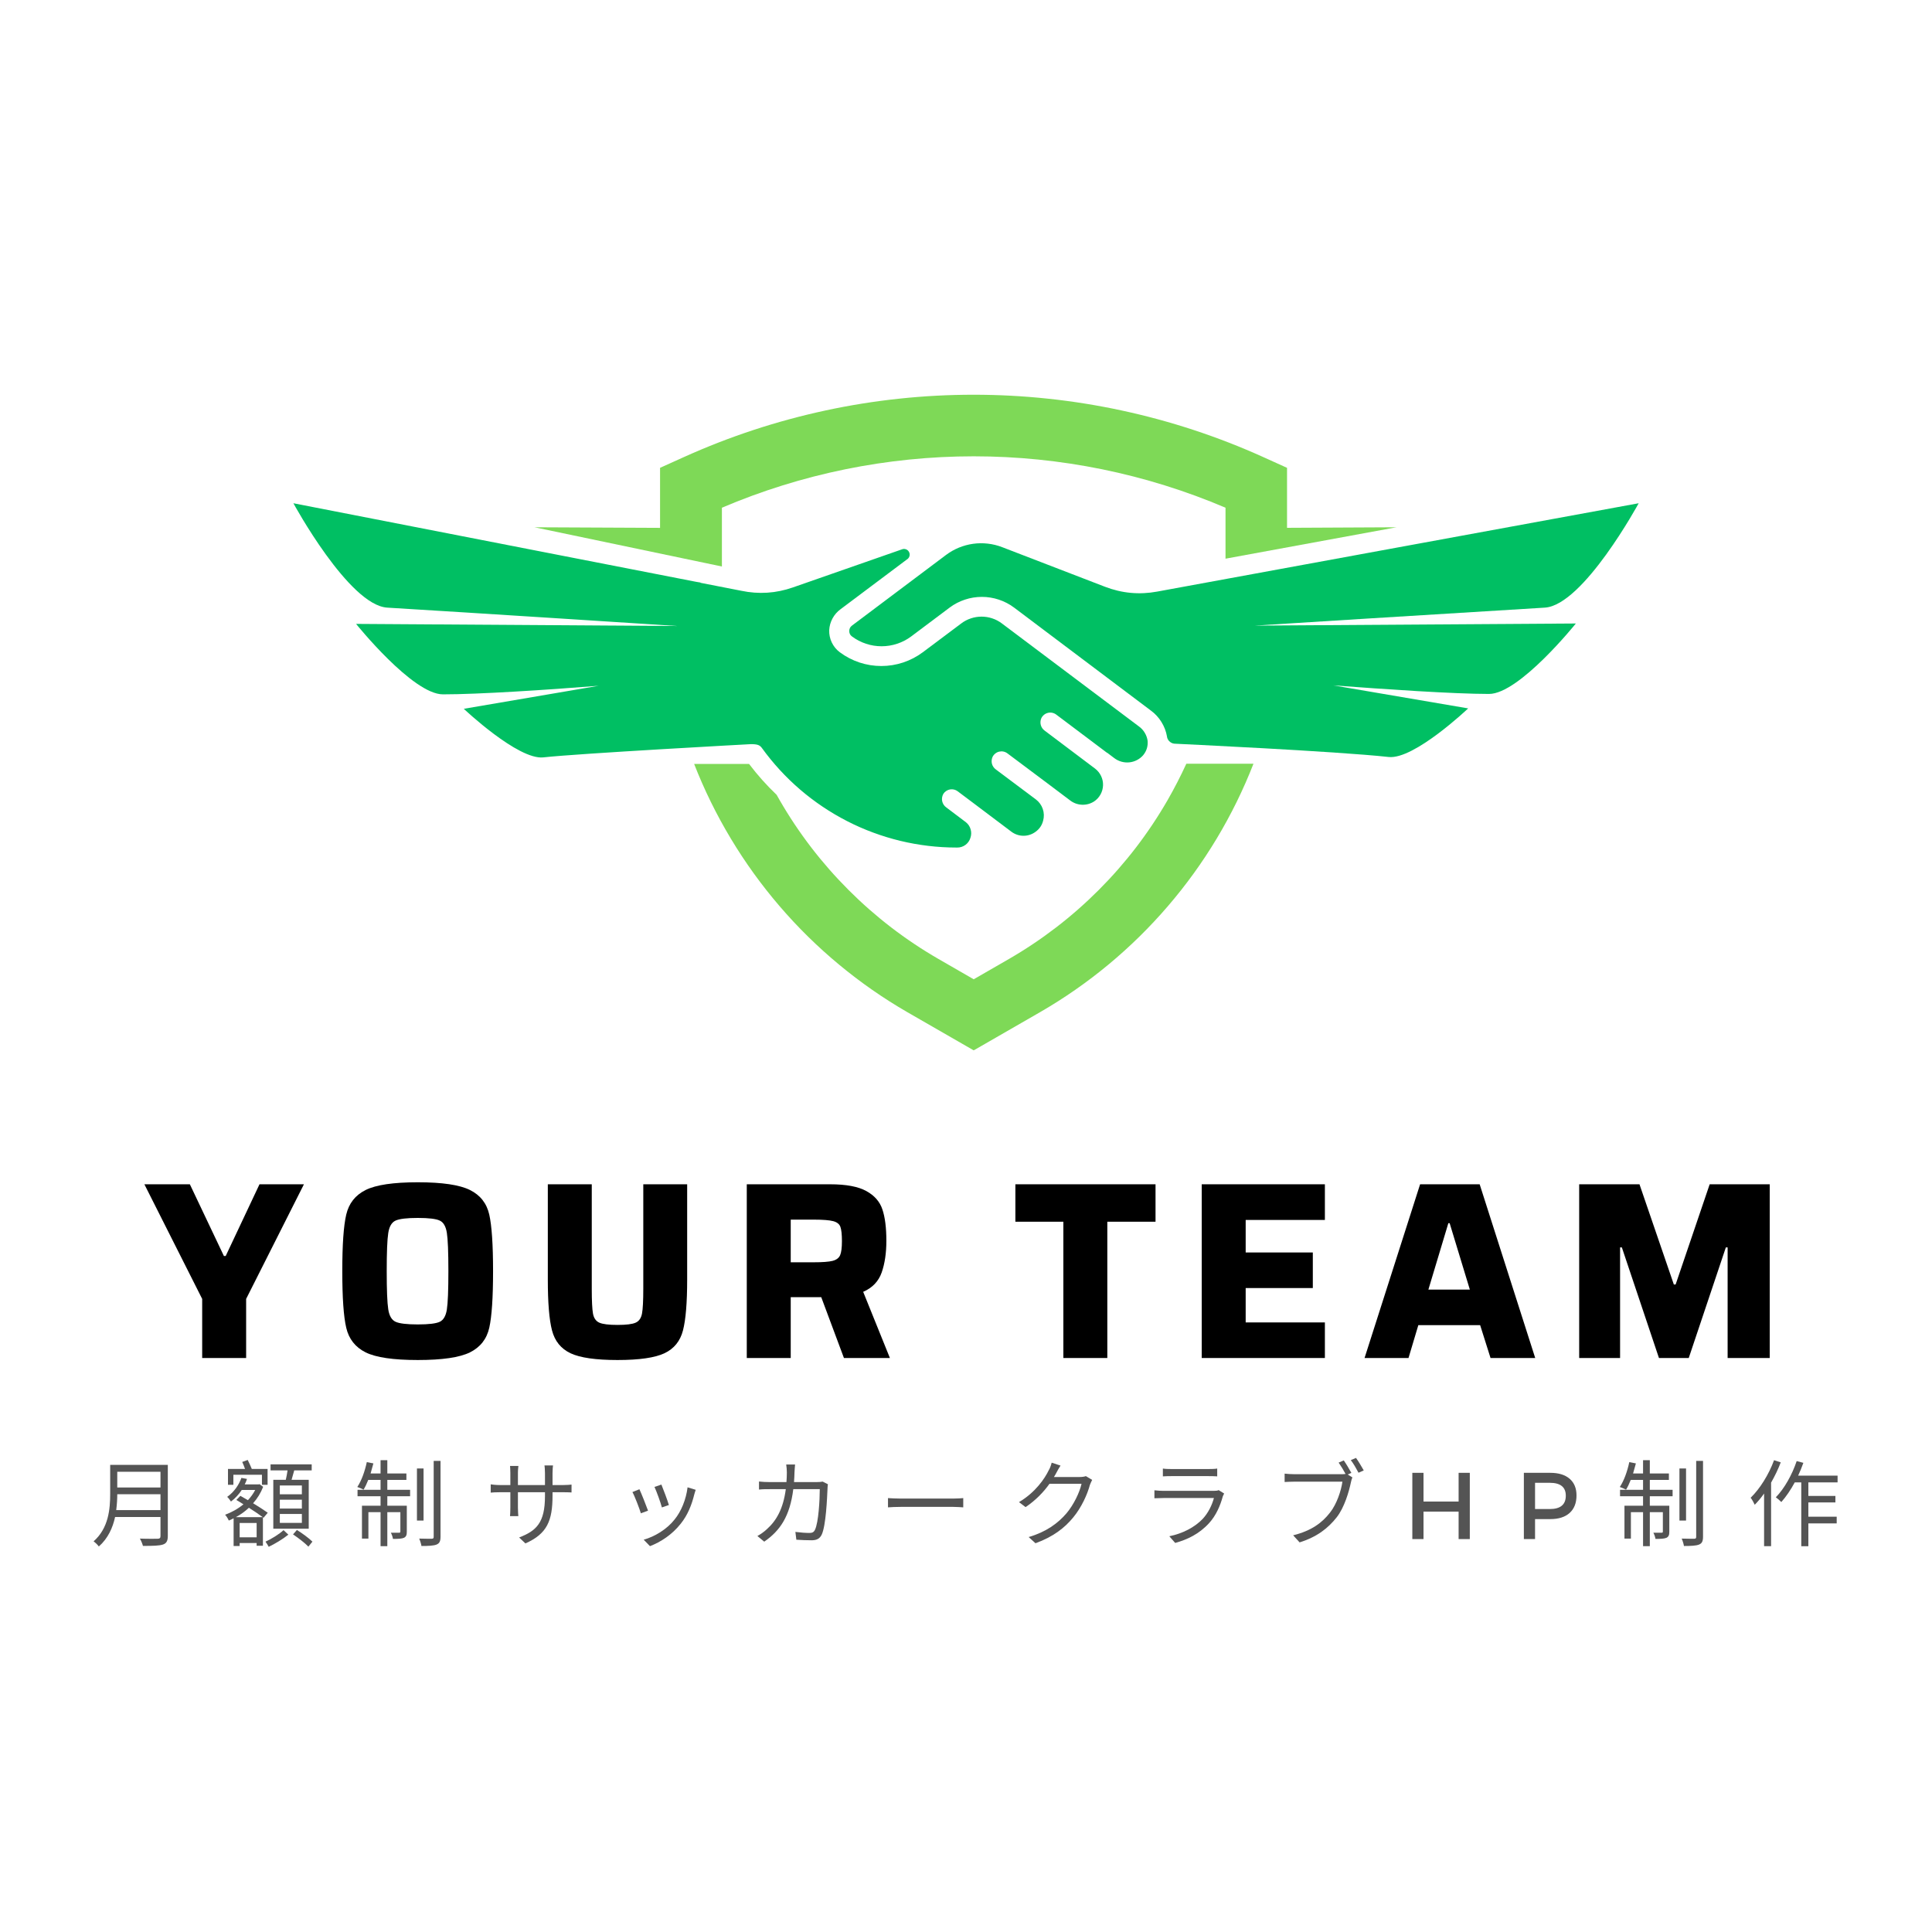<svg xmlns="http://www.w3.org/2000/svg" xmlns:xlink="http://www.w3.org/1999/xlink" width="500" zoomAndPan="magnify" viewBox="0 0 375 375" height="500" preserveAspectRatio="xMidYMid meet" version="1.0"><defs><g/><clipPath id="81e5e0ad5d"><path d="M 134 148 L 244 148 L 244 203.84 L 134 203.84 Z M 134 148 " clip-rule="nonzero"/></clipPath><clipPath id="c329b1b674"><path d="M 164 97 L 318.301 97 L 318.301 147 L 164 147 Z M 164 97 " clip-rule="nonzero"/></clipPath><clipPath id="803fea77d3"><path d="M 56.551 97 L 223 97 L 223 165 L 56.551 165 Z M 56.551 97 " clip-rule="nonzero"/></clipPath></defs><path fill="#7ed957" d="M 140.121 109.957 L 140.121 98.547 C 143.977 96.906 147.902 95.461 151.902 94.215 C 155.898 92.969 159.949 91.93 164.055 91.09 C 168.16 90.254 172.293 89.625 176.461 89.203 C 180.629 88.781 184.809 88.57 188.996 88.57 C 193.184 88.57 197.363 88.781 201.531 89.203 C 205.695 89.625 209.832 90.254 213.938 91.09 C 218.039 91.93 222.09 92.969 226.09 94.215 C 230.09 95.461 234.016 96.906 237.871 98.547 L 237.871 108.441 L 271.051 102.344 L 249.812 102.449 L 249.812 90.805 L 245.133 88.688 C 240.73 86.703 236.238 84.957 231.652 83.449 C 227.066 81.941 222.41 80.684 217.691 79.668 C 212.973 78.652 208.211 77.891 203.41 77.383 C 198.613 76.871 193.797 76.617 188.969 76.617 C 184.141 76.617 179.328 76.871 174.527 77.383 C 169.727 77.891 164.969 78.652 160.246 79.668 C 155.527 80.684 150.875 81.941 146.289 83.449 C 141.703 84.957 137.211 86.703 132.809 88.688 L 128.117 90.805 L 128.117 102.457 L 103.758 102.344 Z M 140.121 109.957 " fill-opacity="1" fill-rule="nonzero"/><g clip-path="url(#81e5e0ad5d)"><path fill="#7ed957" d="M 230.266 148.242 C 229.156 150.66 227.934 153.031 226.602 155.352 C 222.914 161.738 218.465 167.543 213.254 172.758 C 208.039 177.977 202.238 182.434 195.855 186.125 L 188.996 190.078 L 182.137 186.125 C 175.746 182.434 169.941 177.98 164.723 172.762 C 159.504 167.543 155.047 161.742 151.355 155.352 L 150.746 154.281 C 148.801 152.422 147.016 150.422 145.387 148.277 L 134.73 148.277 C 136.699 153.316 139.074 158.152 141.863 162.789 C 144.648 167.426 147.805 171.797 151.328 175.898 C 154.855 180.004 158.699 183.781 162.863 187.234 C 167.027 190.688 171.449 193.77 176.133 196.473 L 188.996 203.875 L 201.855 196.473 C 206.547 193.766 210.973 190.688 215.141 187.23 C 219.309 183.773 223.156 179.996 226.684 175.887 C 230.215 171.781 233.371 167.41 236.16 162.77 C 238.949 158.129 241.328 153.285 243.297 148.242 Z M 230.266 148.242 " fill-opacity="1" fill-rule="nonzero"/></g><g clip-path="url(#c329b1b674)"><path fill="#00bf63" d="M 299.844 117.941 C 307.305 117.496 318.066 97.68 318.066 97.68 L 224.605 114.828 C 221.137 115.469 217.758 115.152 214.469 113.887 L 194.52 106.203 C 193.621 105.855 192.695 105.629 191.738 105.52 C 190.785 105.41 189.832 105.418 188.879 105.551 C 187.926 105.684 187.004 105.934 186.117 106.297 C 185.227 106.664 184.398 107.137 183.629 107.711 L 165.363 121.43 C 165.016 121.695 164.84 122.047 164.84 122.484 C 164.84 122.922 165.012 123.273 165.363 123.531 C 166.195 124.152 167.102 124.625 168.086 124.949 C 169.07 125.277 170.078 125.438 171.113 125.438 C 172.148 125.438 173.16 125.277 174.141 124.949 C 175.125 124.625 176.031 124.152 176.863 123.531 L 184.332 117.926 C 184.781 117.59 185.25 117.293 185.746 117.035 C 186.242 116.777 186.758 116.562 187.289 116.387 C 187.816 116.211 188.359 116.078 188.91 115.988 C 189.465 115.898 190.02 115.855 190.578 115.855 C 191.137 115.855 191.691 115.898 192.242 115.988 C 192.797 116.078 193.336 116.211 193.867 116.387 C 194.398 116.562 194.91 116.777 195.406 117.035 C 195.902 117.293 196.375 117.59 196.824 117.926 L 223.352 137.895 C 224.191 138.504 224.883 139.25 225.43 140.129 C 225.977 141.008 226.34 141.957 226.516 142.977 L 226.516 143.039 C 226.594 143.43 226.789 143.75 227.098 144 C 227.41 144.25 227.766 144.367 228.164 144.359 C 228.164 144.359 259.34 145.809 269.535 146.93 C 274.473 147.48 284.969 137.5 284.969 137.5 L 258.801 133.031 C 268.984 133.797 282.148 134.688 289.016 134.695 C 294.906 134.695 305.871 121.02 305.871 121.02 L 243.547 121.43 C 243.547 121.43 284.395 118.867 299.844 117.941 Z M 299.844 117.941 " fill-opacity="1" fill-rule="nonzero"/></g><g clip-path="url(#803fea77d3)"><path fill="#00bf63" d="M 222.754 143.809 C 222.676 143.242 222.488 142.711 222.188 142.219 C 221.891 141.727 221.508 141.312 221.039 140.98 L 194.457 121.004 C 193.891 120.574 193.27 120.25 192.598 120.027 C 191.922 119.801 191.23 119.688 190.523 119.688 C 189.812 119.688 189.121 119.801 188.449 120.027 C 187.773 120.25 187.152 120.574 186.586 121.004 L 179.117 126.602 C 178.539 127.031 177.93 127.414 177.293 127.746 C 176.652 128.082 175.992 128.359 175.305 128.59 C 174.621 128.816 173.922 128.984 173.211 129.102 C 172.5 129.215 171.785 129.273 171.062 129.273 C 170.34 129.273 169.625 129.215 168.914 129.102 C 168.203 128.984 167.504 128.816 166.82 128.59 C 166.133 128.359 165.473 128.082 164.832 127.746 C 164.195 127.414 163.586 127.031 163.008 126.602 C 162.336 126.098 161.816 125.469 161.453 124.711 C 161.09 123.953 160.922 123.152 160.949 122.312 C 160.992 121.504 161.207 120.742 161.594 120.027 C 161.984 119.316 162.504 118.719 163.16 118.242 L 176.023 108.594 C 176.27 108.449 176.438 108.238 176.52 107.965 C 176.602 107.688 176.582 107.422 176.453 107.164 C 176.324 106.902 176.129 106.723 175.859 106.621 C 175.59 106.52 175.32 106.523 175.055 106.633 L 153.91 114.016 C 150.621 115.168 147.27 115.383 143.859 114.664 L 135.965 113.121 L 135.965 113.07 C 135.645 113.027 135.379 112.984 135.176 112.941 L 56.949 97.68 C 56.949 97.68 67.711 117.496 75.172 117.941 C 90.605 118.867 131.453 121.508 131.453 121.508 L 69.117 121.098 C 69.117 121.098 80.102 134.789 85.984 134.773 C 92.844 134.773 106.012 133.914 116.199 133.109 L 90.023 137.578 C 90.023 137.578 100.543 147.531 105.457 147.008 C 112.195 146.254 145.68 144.438 145.754 144.438 C 147.043 144.438 147.469 144.633 147.863 145.156 C 148.941 146.648 150.102 148.07 151.344 149.426 C 152.586 150.777 153.906 152.055 155.301 153.254 C 156.695 154.449 158.156 155.562 159.684 156.586 C 161.211 157.613 162.793 158.543 164.43 159.383 C 166.062 160.223 167.746 160.961 169.469 161.598 C 171.191 162.238 172.949 162.773 174.734 163.207 C 176.523 163.637 178.328 163.961 180.156 164.18 C 181.98 164.398 183.812 164.508 185.652 164.508 L 185.781 164.508 C 186.066 164.516 186.348 164.473 186.621 164.387 C 186.895 164.301 187.148 164.172 187.379 164.004 C 187.613 163.836 187.812 163.637 187.977 163.402 C 188.145 163.168 188.27 162.914 188.352 162.641 C 188.543 162.094 188.562 161.543 188.402 160.984 C 188.246 160.43 187.945 159.969 187.496 159.605 L 183.664 156.715 C 183.457 156.566 183.289 156.387 183.152 156.176 C 183.016 155.961 182.922 155.734 182.871 155.484 C 182.824 155.238 182.82 154.992 182.867 154.742 C 182.91 154.496 183 154.262 183.129 154.047 C 183.277 153.828 183.465 153.648 183.684 153.508 C 183.906 153.363 184.148 153.27 184.406 153.227 C 184.668 153.184 184.926 153.191 185.184 153.254 C 185.438 153.316 185.672 153.426 185.883 153.586 L 189.684 156.441 L 189.863 156.578 L 196.316 161.438 C 196.656 161.691 197.027 161.887 197.43 162.02 C 197.832 162.156 198.242 162.223 198.668 162.223 C 199.09 162.223 199.504 162.156 199.906 162.02 C 200.309 161.887 200.68 161.691 201.016 161.438 C 201.766 160.898 202.25 160.18 202.473 159.285 C 202.574 158.914 202.621 158.531 202.609 158.145 C 202.598 157.758 202.527 157.379 202.402 157.016 C 202.277 156.648 202.102 156.309 201.871 155.992 C 201.645 155.68 201.379 155.406 201.07 155.172 L 193.281 149.34 C 193.098 149.207 192.945 149.047 192.816 148.859 C 192.688 148.672 192.594 148.469 192.535 148.25 C 192.48 148.031 192.461 147.805 192.48 147.582 C 192.5 147.355 192.555 147.137 192.648 146.93 C 192.773 146.672 192.945 146.449 193.172 146.27 C 193.395 146.086 193.648 145.961 193.926 145.895 C 194.207 145.828 194.488 145.82 194.77 145.879 C 195.051 145.938 195.309 146.055 195.539 146.227 L 203.348 152.074 L 207.688 155.344 C 208.016 155.602 208.379 155.801 208.77 155.949 C 209.16 156.094 209.566 156.176 209.984 156.195 C 210.402 156.215 210.812 156.172 211.219 156.066 C 211.621 155.957 212 155.789 212.352 155.566 C 212.613 155.395 212.848 155.191 213.059 154.965 C 213.27 154.734 213.453 154.484 213.605 154.211 C 213.754 153.941 213.875 153.652 213.957 153.352 C 214.039 153.051 214.086 152.746 214.098 152.434 C 214.109 152.125 214.082 151.816 214.02 151.512 C 213.957 151.207 213.855 150.91 213.723 150.629 C 213.59 150.348 213.426 150.086 213.23 149.844 C 213.035 149.602 212.812 149.383 212.566 149.195 L 202.766 141.812 C 202.582 141.68 202.426 141.52 202.297 141.332 C 202.168 141.145 202.074 140.941 202.016 140.723 C 201.957 140.504 201.938 140.281 201.957 140.055 C 201.973 139.828 202.031 139.609 202.121 139.402 C 202.246 139.145 202.422 138.922 202.645 138.742 C 202.871 138.559 203.121 138.434 203.402 138.367 C 203.68 138.297 203.961 138.293 204.246 138.352 C 204.527 138.41 204.781 138.527 205.012 138.699 L 214.848 146.098 L 214.891 146.098 L 216.312 147.172 C 216.727 147.48 217.184 147.707 217.684 147.844 C 218.18 147.98 218.688 148.023 219.203 147.973 C 219.715 147.918 220.203 147.777 220.664 147.539 C 221.125 147.305 221.527 146.992 221.871 146.605 C 222.543 145.793 222.836 144.859 222.754 143.809 Z M 222.754 143.809 " fill-opacity="1" fill-rule="nonzero"/></g><g fill="#000000" fill-opacity="1"><g transform="translate(27.977, 263.588)"><g><path d="M 11.266 0 L 11.266 -11.469 L 0.047 -33.719 L 8.875 -33.719 L 15.484 -19.797 L 15.828 -19.797 L 22.391 -33.719 L 31.016 -33.719 L 19.797 -11.469 L 19.797 0 Z M 11.266 0 "/></g></g></g><g fill="#000000" fill-opacity="1"><g transform="translate(63.75, 263.588)"><g><path d="M 17.344 0.391 C 12.602 0.391 9.227 -0.102 7.219 -1.094 C 5.219 -2.094 3.961 -3.688 3.453 -5.875 C 2.941 -8.062 2.688 -11.723 2.688 -16.859 C 2.688 -21.984 2.941 -25.641 3.453 -27.828 C 3.961 -30.016 5.219 -31.609 7.219 -32.609 C 9.227 -33.609 12.602 -34.109 17.344 -34.109 C 22.082 -34.109 25.457 -33.609 27.469 -32.609 C 29.477 -31.609 30.727 -30.016 31.219 -27.828 C 31.707 -25.641 31.953 -21.984 31.953 -16.859 C 31.953 -11.723 31.707 -8.062 31.219 -5.875 C 30.727 -3.688 29.477 -2.094 27.469 -1.094 C 25.457 -0.102 22.082 0.391 17.344 0.391 Z M 17.344 -6.516 C 19.469 -6.516 20.891 -6.688 21.609 -7.031 C 22.328 -7.375 22.785 -8.164 22.984 -9.406 C 23.18 -10.645 23.281 -13.129 23.281 -16.859 C 23.281 -20.578 23.18 -23.055 22.984 -24.297 C 22.785 -25.547 22.328 -26.336 21.609 -26.672 C 20.891 -27.016 19.469 -27.188 17.344 -27.188 C 15.219 -27.188 13.781 -27.016 13.031 -26.672 C 12.281 -26.336 11.805 -25.531 11.609 -24.25 C 11.41 -22.977 11.312 -20.516 11.312 -16.859 C 11.312 -13.203 11.41 -10.734 11.609 -9.453 C 11.805 -8.18 12.281 -7.375 13.031 -7.031 C 13.781 -6.688 15.219 -6.516 17.344 -6.516 Z M 17.344 -6.516 "/></g></g></g><g fill="#000000" fill-opacity="1"><g transform="translate(103.05, 263.588)"><g><path d="M 30.328 -33.719 L 30.328 -15.234 C 30.328 -10.734 30.055 -7.441 29.516 -5.359 C 28.984 -3.285 27.785 -1.805 25.922 -0.922 C 24.055 -0.047 21.02 0.391 16.812 0.391 C 12.594 0.391 9.551 -0.047 7.688 -0.922 C 5.832 -1.805 4.633 -3.285 4.094 -5.359 C 3.551 -7.441 3.281 -10.734 3.281 -15.234 L 3.281 -33.719 L 11.812 -33.719 L 11.812 -13.422 C 11.812 -11.109 11.891 -9.508 12.047 -8.625 C 12.211 -7.738 12.625 -7.148 13.281 -6.859 C 13.938 -6.566 15.113 -6.422 16.812 -6.422 C 18.508 -6.422 19.68 -6.566 20.328 -6.859 C 20.984 -7.148 21.395 -7.738 21.562 -8.625 C 21.727 -9.508 21.812 -11.109 21.812 -13.422 L 21.812 -33.719 Z M 30.328 -33.719 "/></g></g></g><g fill="#000000" fill-opacity="1"><g transform="translate(141.371, 263.588)"><g><path d="M 22.438 0 L 18.031 -11.812 L 12.109 -11.812 L 12.109 0 L 3.578 0 L 3.578 -33.719 L 19.75 -33.719 C 22.852 -33.719 25.195 -33.281 26.781 -32.406 C 28.363 -31.539 29.406 -30.348 29.906 -28.828 C 30.414 -27.316 30.672 -25.285 30.672 -22.734 C 30.672 -20.379 30.367 -18.336 29.766 -16.609 C 29.16 -14.879 27.961 -13.625 26.172 -12.844 L 31.359 0 Z M 16.516 -18.578 C 18.273 -18.578 19.52 -18.672 20.25 -18.859 C 20.988 -19.055 21.473 -19.426 21.703 -19.969 C 21.93 -20.508 22.047 -21.414 22.047 -22.688 C 22.047 -23.988 21.945 -24.91 21.75 -25.453 C 21.562 -25.992 21.098 -26.363 20.359 -26.562 C 19.617 -26.758 18.367 -26.859 16.609 -26.859 L 12.109 -26.859 L 12.109 -18.578 Z M 16.516 -18.578 "/></g></g></g><g fill="#000000" fill-opacity="1"><g transform="translate(179.3, 263.588)"><g/></g></g><g fill="#000000" fill-opacity="1"><g transform="translate(196.304, 263.588)"><g><path d="M 10.094 0 L 10.094 -26.453 L 0.781 -26.453 L 0.781 -33.719 L 27.984 -33.719 L 27.984 -26.453 L 18.625 -26.453 L 18.625 0 Z M 10.094 0 "/></g></g></g><g fill="#000000" fill-opacity="1"><g transform="translate(229.676, 263.588)"><g><path d="M 3.578 0 L 3.578 -33.719 L 27.484 -33.719 L 27.484 -26.797 L 12.109 -26.797 L 12.109 -20.484 L 25.141 -20.484 L 25.141 -13.578 L 12.109 -13.578 L 12.109 -6.906 L 27.484 -6.906 L 27.484 0 Z M 3.578 0 "/></g></g></g><g fill="#000000" fill-opacity="1"><g transform="translate(264.468, 263.588)"><g><path d="M 24.844 0 L 22.828 -6.375 L 10.828 -6.375 L 8.922 0 L 0.391 0 L 11.172 -33.719 L 22.734 -33.719 L 33.516 0 Z M 16.906 -26.172 L 16.656 -26.172 L 12.781 -13.281 L 20.828 -13.281 Z M 16.906 -26.172 "/></g></g></g><g fill="#000000" fill-opacity="1"><g transform="translate(303.034, 263.588)"><g><path d="M 32.297 0 L 32.297 -21.469 L 31.953 -21.469 L 24.75 0 L 18.969 0 L 11.766 -21.469 L 11.422 -21.469 L 11.422 0 L 3.484 0 L 3.484 -33.719 L 15.188 -33.719 L 21.859 -14.266 L 22.203 -14.266 L 28.812 -33.719 L 40.469 -33.719 L 40.469 0 Z M 32.297 0 "/></g></g></g><g fill="#545454" fill-opacity="1"><g transform="translate(17.542, 298.733)"><g><path d="M 5.016 -5.625 C 5.156 -6.703 5.219 -7.75 5.219 -8.703 L 13.609 -8.703 L 13.609 -5.625 Z M 13.609 -13.062 L 13.609 -10.016 L 5.219 -10.016 L 5.219 -13.062 Z M 15.031 -14.406 L 3.844 -14.406 L 3.844 -8.781 C 3.844 -5.859 3.547 -2.125 0.625 0.438 C 0.906 0.641 1.453 1.141 1.641 1.438 C 3.422 -0.125 4.344 -2.203 4.797 -4.281 L 13.609 -4.281 L 13.609 -0.609 C 13.609 -0.203 13.469 -0.078 13.047 -0.062 C 12.625 -0.062 11.156 -0.031 9.609 -0.094 C 9.844 0.297 10.109 0.938 10.203 1.328 C 12.172 1.328 13.375 1.297 14.078 1.062 C 14.75 0.844 15.031 0.375 15.031 -0.594 Z M 15.031 -14.406 "/></g></g></g><g fill="#545454" fill-opacity="1"><g transform="translate(43.032, 298.733)"><g><path d="M 15.562 -8.688 L 11.281 -8.688 L 11.281 -10.406 L 15.562 -10.406 Z M 15.562 -5.922 L 11.281 -5.922 L 11.281 -7.641 L 15.562 -7.641 Z M 15.562 -3.141 L 11.281 -3.141 L 11.281 -4.875 L 15.562 -4.875 Z M 10.016 -11.5 L 10.016 -2.016 L 16.891 -2.016 L 16.891 -11.5 L 13.562 -11.5 C 13.719 -12.047 13.891 -12.703 14.078 -13.328 L 17.469 -13.328 L 17.469 -14.5 L 9.484 -14.5 L 9.484 -13.328 L 12.781 -13.328 C 12.703 -12.734 12.562 -12.047 12.438 -11.5 Z M 2.266 -12.484 L 7.812 -12.484 L 7.812 -10.531 L 8.906 -10.531 L 8.906 -13.609 L 5.844 -13.609 C 5.641 -14.125 5.312 -14.828 5.047 -15.359 L 3.984 -14.969 C 4.172 -14.547 4.375 -14.078 4.531 -13.609 L 1.219 -13.609 L 1.219 -10.531 L 2.266 -10.531 Z M 2.734 -4.25 C 3.625 -4.719 4.5 -5.344 5.281 -6.078 C 6.328 -5.422 7.312 -4.734 7.969 -4.25 Z M 3.484 -0.344 L 3.484 -3.125 L 6.781 -3.125 L 6.781 -0.344 Z M 8.938 -5.109 C 8.25 -5.609 7.203 -6.281 6.094 -6.953 C 6.906 -7.859 7.578 -8.938 8.047 -10.141 L 7.344 -10.656 L 7.141 -10.609 L 4.469 -10.609 C 4.656 -10.953 4.781 -11.297 4.906 -11.672 L 3.828 -11.875 C 3.375 -10.625 2.484 -9.188 1.062 -8.188 C 1.281 -8.016 1.641 -7.547 1.797 -7.281 C 2.672 -7.938 3.344 -8.703 3.891 -9.531 L 6.5 -9.531 C 6.141 -8.812 5.641 -8.156 5.094 -7.547 C 4.578 -7.859 4.062 -8.156 3.625 -8.391 L 2.844 -7.594 C 3.266 -7.328 3.75 -7.062 4.219 -6.75 C 3.156 -5.859 1.906 -5.188 0.656 -4.719 C 0.906 -4.484 1.25 -3.906 1.375 -3.594 C 1.688 -3.719 2 -3.859 2.312 -4.031 L 2.312 1.344 L 3.484 1.344 L 3.484 0.766 L 6.781 0.766 L 6.781 1.297 L 8 1.297 L 8 -4.219 L 8.125 -4.141 Z M 12 -1.734 C 11.172 -0.953 9.672 -0.031 8.5 0.5 C 8.703 0.766 8.984 1.234 9.125 1.5 C 10.312 0.938 11.875 0 12.938 -0.859 Z M 13.844 -0.906 C 14.859 -0.234 16.188 0.797 16.828 1.469 L 17.609 0.5 C 16.922 -0.188 15.594 -1.156 14.594 -1.766 Z M 13.844 -0.906 "/></g></g></g><g fill="#545454" fill-opacity="1"><g transform="translate(68.523, 298.733)"><g><path d="M 6.656 -11.484 L 10.359 -11.484 L 10.359 -12.734 L 6.656 -12.734 L 6.656 -15.312 L 5.344 -15.312 L 5.344 -12.734 L 3.406 -12.734 C 3.594 -13.359 3.781 -14.031 3.953 -14.688 L 2.672 -14.938 C 2.297 -13.172 1.656 -11.344 0.828 -10.109 C 1.156 -10 1.766 -9.75 2.047 -9.594 C 2.359 -10.109 2.672 -10.766 2.953 -11.484 L 5.344 -11.484 L 5.344 -9.562 L 0.875 -9.562 L 0.875 -8.312 L 5.344 -8.312 L 5.344 -6.469 L 1.734 -6.469 L 1.734 -0.094 L 2.984 -0.094 L 2.984 -5.219 L 5.344 -5.219 L 5.344 1.375 L 6.656 1.375 L 6.656 -5.219 L 9.188 -5.219 L 9.188 -1.469 C 9.188 -1.281 9.125 -1.234 8.938 -1.234 C 8.75 -1.219 8.141 -1.219 7.344 -1.234 C 7.531 -0.875 7.703 -0.406 7.75 -0.031 C 8.766 -0.031 9.469 -0.062 9.891 -0.25 C 10.344 -0.484 10.438 -0.828 10.438 -1.453 L 10.438 -6.469 L 6.656 -6.469 L 6.656 -8.312 L 11.078 -8.312 L 11.078 -9.562 L 6.656 -9.562 Z M 13.688 -13.703 L 12.406 -13.703 L 12.406 -3.594 L 13.688 -3.594 Z M 15.656 -15.172 L 15.656 -0.453 C 15.656 -0.141 15.562 -0.078 15.266 -0.062 C 14.953 -0.062 13.922 -0.062 12.844 -0.094 C 13.031 0.328 13.219 0.953 13.281 1.344 C 14.641 1.344 15.656 1.297 16.219 1.062 C 16.781 0.828 16.984 0.422 16.984 -0.484 L 16.984 -15.172 Z M 15.656 -15.172 "/></g></g></g><g fill="#545454" fill-opacity="1"><g transform="translate(94.013, 298.733)"><g><path d="M 13.234 -10.484 L 13.234 -12.781 C 13.234 -13.5 13.297 -14.109 13.328 -14.297 L 11.672 -14.297 C 11.703 -14.109 11.766 -13.5 11.766 -12.781 L 11.766 -10.484 L 6.516 -10.484 L 6.516 -12.844 C 6.516 -13.484 6.594 -14 6.609 -14.188 L 4.984 -14.188 C 5 -14 5.047 -13.438 5.047 -12.844 L 5.047 -10.484 L 3.094 -10.484 C 2.297 -10.484 1.391 -10.578 1.234 -10.625 L 1.234 -9.016 C 1.453 -9.047 2.281 -9.094 3.094 -9.094 L 5.047 -9.094 L 5.047 -6.125 C 5.047 -5.422 5 -4.625 4.984 -4.453 L 6.594 -4.453 C 6.578 -4.625 6.516 -5.438 6.516 -6.125 L 6.516 -9.094 L 11.766 -9.094 L 11.766 -8.328 C 11.766 -3.172 10.094 -1.594 6.75 -0.312 L 7.969 0.844 C 12.188 -1.031 13.234 -3.547 13.234 -8.453 L 13.234 -9.094 L 15.25 -9.094 C 16.062 -9.094 16.734 -9.062 16.922 -9.047 L 16.922 -10.578 C 16.688 -10.547 16.062 -10.484 15.25 -10.484 Z M 13.234 -10.484 "/></g></g></g><g fill="#545454" fill-opacity="1"><g transform="translate(119.503, 298.733)"><g><path d="M 8.875 -10.578 L 7.531 -10.125 C 7.922 -9.297 8.766 -6.969 8.969 -6.141 L 10.328 -6.609 C 10.094 -7.422 9.188 -9.844 8.875 -10.578 Z M 13.953 -10.047 C 13.672 -7.703 12.719 -5.359 11.406 -3.766 C 9.906 -1.875 7.578 -0.484 5.438 0.125 L 6.656 1.375 C 8.703 0.594 10.953 -0.844 12.641 -3 C 13.969 -4.656 14.75 -6.609 15.25 -8.641 C 15.328 -8.875 15.391 -9.172 15.531 -9.562 Z M 4.609 -9.672 L 3.25 -9.125 C 3.625 -8.484 4.609 -5.953 4.891 -5 L 6.281 -5.516 C 5.938 -6.469 4.984 -8.875 4.609 -9.672 Z M 4.609 -9.672 "/></g></g></g><g fill="#545454" fill-opacity="1"><g transform="translate(144.993, 298.733)"><g><path d="M 14.688 -11.156 C 14.375 -11.094 14 -11.062 13.5 -11.062 L 9.125 -11.062 C 9.172 -11.672 9.203 -12.297 9.219 -12.953 C 9.25 -13.391 9.281 -14.031 9.328 -14.469 L 7.609 -14.469 C 7.688 -14.016 7.734 -13.344 7.734 -12.938 C 7.734 -12.281 7.703 -11.656 7.656 -11.062 L 4.422 -11.062 C 3.734 -11.062 2.984 -11.094 2.328 -11.172 L 2.328 -9.609 C 2.984 -9.688 3.719 -9.688 4.453 -9.688 L 7.531 -9.688 C 7.031 -5.891 5.719 -3.594 3.891 -1.953 C 3.344 -1.422 2.594 -0.906 2.016 -0.594 L 3.344 0.5 C 6.406 -1.609 8.328 -4.406 8.984 -9.688 L 14.125 -9.688 C 14.125 -7.719 13.891 -3.203 13.188 -1.797 C 12.984 -1.344 12.656 -1.188 12.125 -1.188 C 11.359 -1.188 10.375 -1.266 9.391 -1.391 L 9.578 0.125 C 10.531 0.188 11.594 0.234 12.531 0.234 C 13.547 0.234 14.125 -0.094 14.5 -0.859 C 15.328 -2.625 15.547 -7.969 15.625 -9.734 C 15.625 -9.984 15.656 -10.328 15.703 -10.641 Z M 14.688 -11.156 "/></g></g></g><g fill="#545454" fill-opacity="1"><g transform="translate(170.483, 298.733)"><g><path d="M 1.875 -6.156 C 2.438 -6.203 3.422 -6.25 4.422 -6.25 L 14.516 -6.25 C 15.344 -6.25 16.109 -6.172 16.484 -6.156 L 16.484 -7.953 C 16.078 -7.922 15.422 -7.859 14.5 -7.859 L 4.422 -7.859 C 3.406 -7.859 2.422 -7.922 1.875 -7.953 Z M 1.875 -6.156 "/></g></g></g><g fill="#545454" fill-opacity="1"><g transform="translate(195.973, 298.733)"><g><path d="M 14.797 -12.219 C 14.5 -12.109 14.094 -12.047 13.594 -12.047 L 8.594 -12.047 C 8.766 -12.312 8.906 -12.562 9.047 -12.828 C 9.219 -13.172 9.562 -13.781 9.875 -14.266 L 8.156 -14.828 C 8.047 -14.344 7.797 -13.688 7.594 -13.375 C 6.797 -11.719 5 -9.062 1.812 -7.172 L 3.094 -6.203 C 5.094 -7.547 6.641 -9.188 7.734 -10.734 L 13.953 -10.734 C 13.578 -9.062 12.453 -6.688 11.031 -5 C 9.359 -3.047 7.062 -1.375 3.688 -0.391 L 5.016 0.812 C 8.469 -0.453 10.656 -2.156 12.328 -4.188 C 13.969 -6.172 15.078 -8.672 15.578 -10.516 C 15.688 -10.797 15.875 -11.234 16.016 -11.484 Z M 14.797 -12.219 "/></g></g></g><g fill="#545454" fill-opacity="1"><g transform="translate(221.463, 298.733)"><g><path d="M 15.078 -9.5 C 14.891 -9.391 14.5 -9.359 14.078 -9.359 L 4.391 -9.359 C 3.891 -9.359 3.266 -9.391 2.609 -9.469 L 2.609 -7.922 C 3.25 -7.953 3.953 -7.969 4.391 -7.969 L 14.156 -7.969 C 13.812 -6.656 13.078 -5.094 11.969 -3.906 C 10.406 -2.281 8.109 -1.078 5.5 -0.547 L 6.641 0.75 C 8.969 0.109 11.281 -0.969 13.219 -3.094 C 14.578 -4.578 15.391 -6.484 15.891 -8.312 C 15.938 -8.438 16.047 -8.672 16.141 -8.844 Z M 4.25 -12.172 C 4.734 -12.203 5.328 -12.219 5.891 -12.219 L 13.094 -12.219 C 13.719 -12.219 14.344 -12.203 14.797 -12.172 L 14.797 -13.688 C 14.344 -13.609 13.703 -13.594 13.125 -13.594 L 5.891 -13.594 C 5.312 -13.594 4.719 -13.609 4.25 -13.688 Z M 4.25 -12.172 "/></g></g></g><g fill="#545454" fill-opacity="1"><g transform="translate(246.954, 298.733)"><g><path d="M 15.344 -12.844 C 14.969 -13.547 14.312 -14.641 13.875 -15.266 L 12.875 -14.844 C 13.281 -14.266 13.844 -13.344 14.219 -12.641 C 13.922 -12.594 13.672 -12.594 13.438 -12.594 L 4.219 -12.594 C 3.625 -12.594 2.891 -12.641 2.391 -12.703 L 2.391 -11.078 C 2.844 -11.094 3.484 -11.141 4.203 -11.141 L 13.609 -11.141 C 13.359 -9.375 12.516 -6.812 11.203 -5.141 C 9.672 -3.172 7.609 -1.609 4.047 -0.734 L 5.297 0.641 C 8.656 -0.406 10.844 -2.109 12.531 -4.266 C 13.984 -6.156 14.859 -9.109 15.266 -11.047 C 15.344 -11.406 15.422 -11.703 15.547 -11.969 L 14.641 -12.531 Z M 15.234 -15.328 C 15.734 -14.688 16.328 -13.641 16.734 -12.875 L 17.75 -13.328 C 17.359 -14.016 16.703 -15.125 16.25 -15.75 Z M 15.234 -15.328 "/></g></g></g><g fill="#545454" fill-opacity="1"><g transform="translate(272.444, 298.733)"><g><path d="M 12.844 0 L 10.672 0 L 10.672 -5.328 L 3.859 -5.328 L 3.859 0 L 1.688 0 L 1.688 -12.859 L 3.859 -12.859 L 3.859 -7.281 L 10.672 -7.281 L 10.672 -12.859 L 12.844 -12.859 Z M 12.844 0 "/></g></g></g><g fill="#545454" fill-opacity="1"><g transform="translate(294.093, 298.733)"><g><path d="M 1.688 -12.859 L 6.812 -12.859 C 8.438 -12.859 9.691 -12.473 10.578 -11.703 C 11.461 -10.941 11.906 -9.863 11.906 -8.469 C 11.906 -7.008 11.461 -5.879 10.578 -5.078 C 9.691 -4.273 8.438 -3.875 6.812 -3.875 L 3.859 -3.875 L 3.859 0 L 1.688 0 Z M 3.859 -10.922 L 3.859 -5.828 L 6.719 -5.828 C 8.789 -5.828 9.828 -6.691 9.828 -8.422 C 9.828 -10.086 8.789 -10.922 6.719 -10.922 Z M 3.859 -10.922 "/></g></g></g><g fill="#545454" fill-opacity="1"><g transform="translate(313.573, 298.733)"><g><path d="M 6.656 -11.484 L 10.359 -11.484 L 10.359 -12.734 L 6.656 -12.734 L 6.656 -15.312 L 5.344 -15.312 L 5.344 -12.734 L 3.406 -12.734 C 3.594 -13.359 3.781 -14.031 3.953 -14.688 L 2.672 -14.938 C 2.297 -13.172 1.656 -11.344 0.828 -10.109 C 1.156 -10 1.766 -9.75 2.047 -9.594 C 2.359 -10.109 2.672 -10.766 2.953 -11.484 L 5.344 -11.484 L 5.344 -9.562 L 0.875 -9.562 L 0.875 -8.312 L 5.344 -8.312 L 5.344 -6.469 L 1.734 -6.469 L 1.734 -0.094 L 2.984 -0.094 L 2.984 -5.219 L 5.344 -5.219 L 5.344 1.375 L 6.656 1.375 L 6.656 -5.219 L 9.188 -5.219 L 9.188 -1.469 C 9.188 -1.281 9.125 -1.234 8.938 -1.234 C 8.75 -1.219 8.141 -1.219 7.344 -1.234 C 7.531 -0.875 7.703 -0.406 7.75 -0.031 C 8.766 -0.031 9.469 -0.062 9.891 -0.25 C 10.344 -0.484 10.438 -0.828 10.438 -1.453 L 10.438 -6.469 L 6.656 -6.469 L 6.656 -8.312 L 11.078 -8.312 L 11.078 -9.562 L 6.656 -9.562 Z M 13.688 -13.703 L 12.406 -13.703 L 12.406 -3.594 L 13.688 -3.594 Z M 15.656 -15.172 L 15.656 -0.453 C 15.656 -0.141 15.562 -0.078 15.266 -0.062 C 14.953 -0.062 13.922 -0.062 12.844 -0.094 C 13.031 0.328 13.219 0.953 13.281 1.344 C 14.641 1.344 15.656 1.297 16.219 1.062 C 16.781 0.828 16.984 0.422 16.984 -0.484 L 16.984 -15.172 Z M 15.656 -15.172 "/></g></g></g><g fill="#545454" fill-opacity="1"><g transform="translate(339.064, 298.733)"><g><path d="M 5.281 -15.312 C 4.25 -12.516 2.547 -9.781 0.734 -8.016 C 1 -7.719 1.391 -6.969 1.531 -6.656 C 2.156 -7.297 2.781 -8.031 3.344 -8.844 L 3.344 1.375 L 4.703 1.375 L 4.703 -10.953 C 5.422 -12.219 6.078 -13.562 6.578 -14.891 Z M 17.609 -11 L 17.609 -12.312 L 9.953 -12.312 C 10.328 -13.125 10.672 -13.953 10.969 -14.797 L 9.672 -15.141 C 8.766 -12.453 7.281 -9.812 5.625 -8.109 C 5.938 -7.891 6.469 -7.422 6.688 -7.188 C 7.609 -8.219 8.5 -9.531 9.297 -11 L 10.562 -11 L 10.562 1.391 L 11.938 1.391 L 11.938 -3.047 L 17.438 -3.047 L 17.438 -4.344 L 11.938 -4.344 L 11.938 -7.109 L 17.188 -7.109 L 17.188 -8.375 L 11.938 -8.375 L 11.938 -11 Z M 17.609 -11 "/></g></g></g></svg>